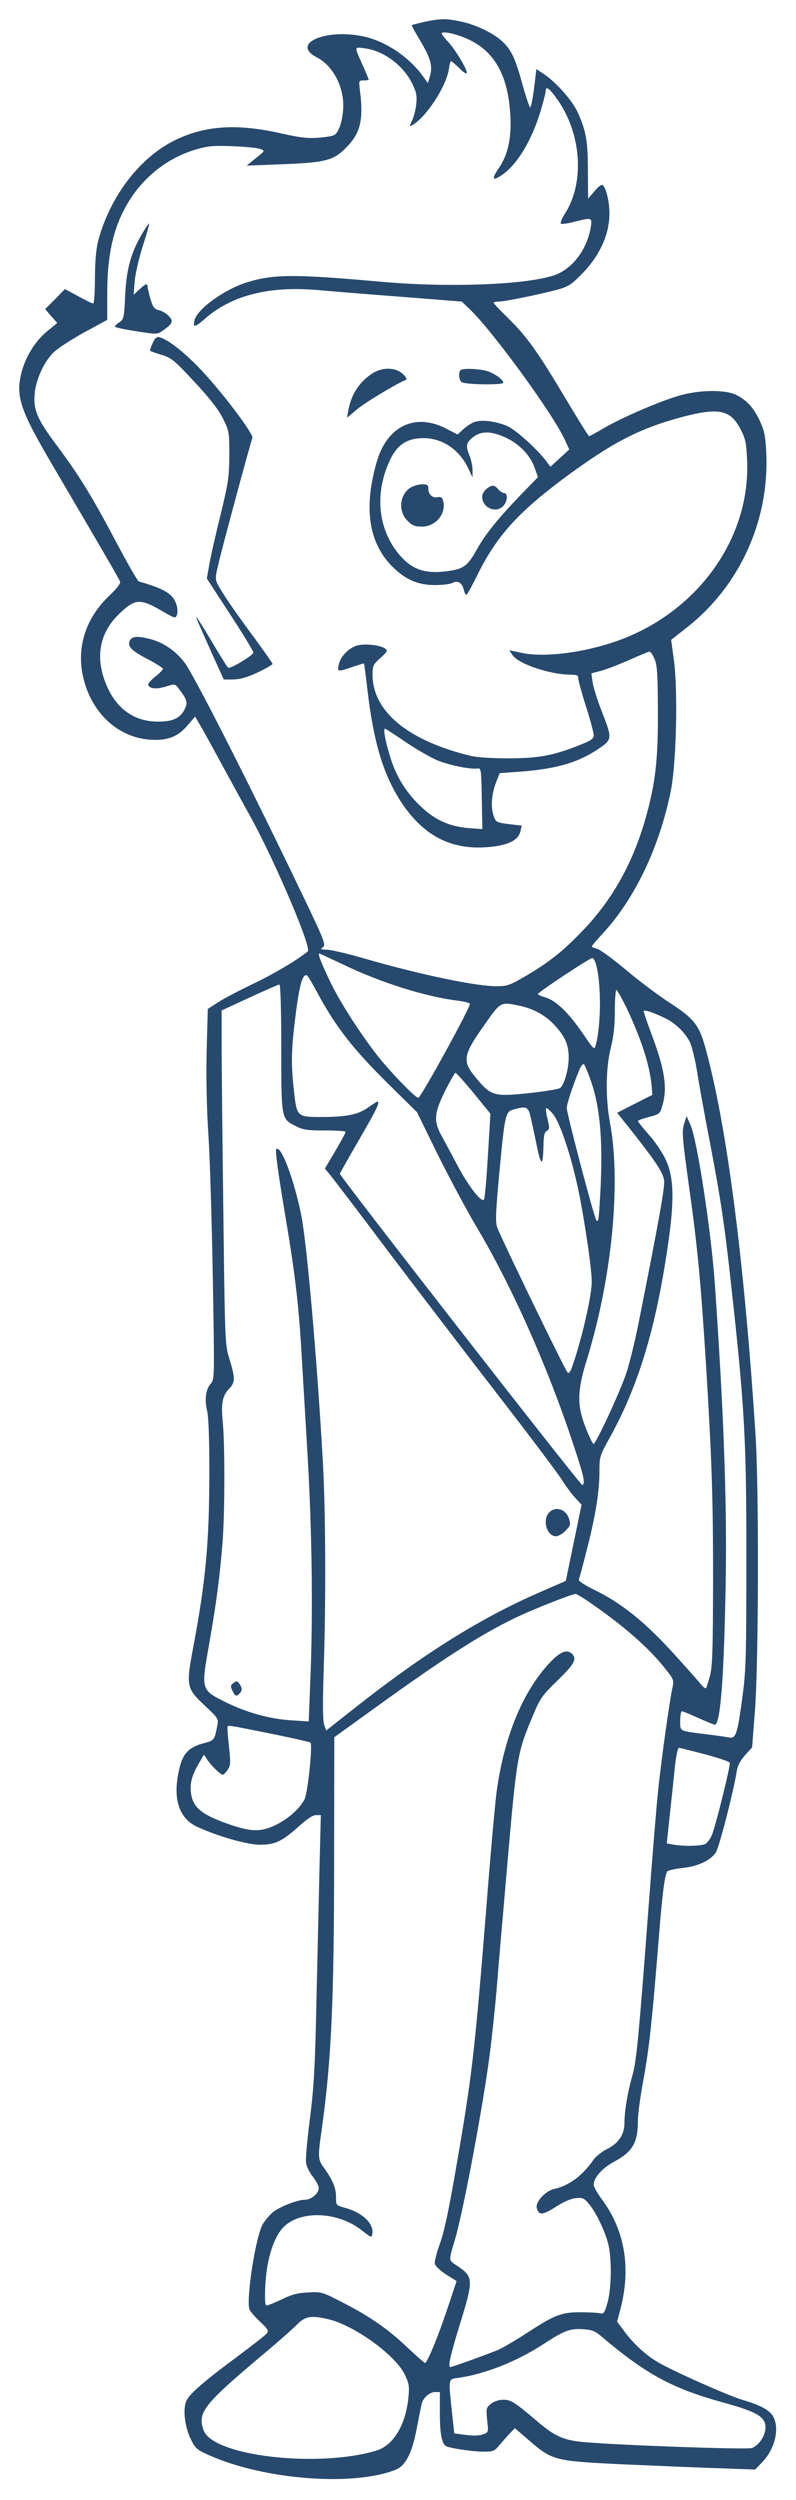 <svg width="414" height="1300" viewBox="0 0 414 1300" fill="none" xmlns="http://www.w3.org/2000/svg">
<g filter="url(#filter0_d_5_3)">
<path d="M215.872 16.326C212.372 17.126 209.372 17.926 209.172 18.026C208.972 18.226 210.872 21.726 213.372 25.826C218.972 35.326 220.072 39.126 218.672 44.326L217.572 48.226L215.472 45.326C208.172 34.826 195.672 26.426 183.972 23.926C163.972 19.726 146.072 27.826 159.772 34.826C168.372 39.226 174.272 50.826 173.472 61.826C173.272 65.426 172.272 69.926 171.272 71.926C169.672 75.226 169.072 75.626 164.372 76.226C155.972 77.226 152.772 76.926 141.472 74.426C118.372 69.126 101.672 70.226 85.972 77.926C67.772 86.826 52.372 106.926 46.172 129.826C44.972 134.426 44.472 140.126 44.372 149.526C44.372 156.826 43.972 162.826 43.472 162.826C42.972 162.826 39.472 161.126 35.672 159.026L28.772 155.326L23.672 160.526L18.472 165.726L21.572 169.326L24.772 172.926L19.672 177.126C13.272 182.326 8.372 190.326 6.172 198.726C3.072 211.126 5.372 218.026 22.272 246.826C47.072 289.026 56.872 305.926 57.472 307.426C57.772 308.426 55.772 311.026 51.372 315.226C40.272 325.926 35.372 339.826 37.672 354.126C40.972 374.026 55.172 388.326 72.972 389.626C81.972 390.226 87.472 388.226 92.572 382.126L96.472 377.626L99.172 382.226C100.672 384.726 105.572 393.726 110.172 402.126C114.672 410.426 121.672 423.226 125.672 430.426C138.172 453.226 157.272 498.026 155.072 499.726C150.072 503.926 136.872 511.726 126.772 516.526C119.872 519.826 111.772 524.026 108.672 526.026L103.072 529.626L102.472 551.526C102.172 565.126 102.472 581.426 103.372 594.826C104.172 606.626 105.172 640.126 105.672 669.326C106.572 721.226 106.572 722.326 104.672 724.426C102.072 727.226 101.272 732.726 102.672 738.426C103.472 741.426 103.872 752.726 103.872 769.726C103.872 806.726 102.072 826.626 95.572 861.126C91.672 882.026 91.872 882.826 101.772 892.126C108.372 898.326 108.672 898.826 108.072 902.026C106.572 909.826 106.372 910.026 101.372 911.326C92.572 913.626 89.572 917.126 87.672 927.526C85.072 941.126 88.472 950.626 97.372 954.826C107.672 959.626 123.072 964.126 129.772 964.226C137.872 964.326 141.572 962.626 150.372 954.726C154.672 950.826 157.672 948.826 159.372 948.826H161.872L161.272 972.026C160.972 984.826 160.272 1016.03 159.672 1041.33C158.872 1080.73 158.272 1090.13 156.172 1106.83C154.772 1117.53 153.872 1127.83 154.172 1129.73C154.472 1131.63 156.072 1134.83 157.772 1136.93C159.372 1139.03 160.772 1141.63 160.772 1142.73C160.772 1145.53 156.972 1148.83 153.572 1148.83C149.672 1148.83 140.272 1152.53 136.772 1155.43C135.172 1156.83 132.972 1159.43 131.772 1161.33C127.972 1167.53 122.672 1201.83 124.872 1206.13C125.472 1207.33 128.072 1210.23 130.572 1212.53C134.472 1216.23 134.872 1217.03 133.672 1218.43C132.972 1219.33 126.272 1224.53 118.772 1230.13C101.372 1243.03 94.072 1249.33 92.072 1253.13C89.972 1257.23 90.972 1266.73 94.272 1273.43C96.572 1278.13 97.372 1278.83 103.872 1281.73C132.372 1294.43 178.672 1298.03 200.772 1289.23C205.972 1287.13 209.372 1280.53 211.772 1267.63C212.872 1261.93 213.972 1256.33 214.272 1255.03C215.072 1251.83 218.372 1248.83 221.272 1248.83H223.772V1259.73C223.772 1271.23 224.872 1276.43 227.572 1277.23C231.972 1278.53 241.672 1279.83 246.572 1279.83C251.372 1279.83 252.272 1279.53 254.572 1276.63C256.072 1274.93 258.472 1272.13 259.972 1270.53L262.772 1267.63L270.472 1274.23C282.272 1284.43 283.672 1284.73 319.272 1286.43C335.772 1287.13 357.972 1288.13 368.572 1288.43L387.772 1289.13L391.672 1285.03C397.972 1278.43 400.472 1268.03 397.272 1261.83C395.472 1258.33 390.972 1255.83 381.272 1252.93C373.972 1250.83 344.572 1237.73 336.872 1233.13C331.072 1229.73 324.372 1223.63 319.772 1217.33L315.972 1212.23L317.872 1204.93C323.272 1183.63 319.772 1164.13 307.672 1148.13C305.572 1145.23 303.772 1142.03 303.772 1141.03C303.772 1137.43 308.272 1132.33 314.272 1129.13C323.972 1123.93 326.772 1119.23 326.772 1107.73C326.772 1104.53 328.072 1094.63 329.772 1085.73C332.672 1069.73 334.072 1056.33 337.272 1017.33C339.372 990.326 340.772 979.026 342.172 978.026C342.772 977.526 346.272 976.726 349.972 976.326C357.872 975.526 364.472 972.426 367.272 968.326C369.072 965.626 376.672 935.926 378.272 925.526C378.672 923.126 380.172 920.226 382.472 917.726L386.172 913.626L387.572 895.526C389.572 871.626 389.772 779.626 387.972 751.326C382.572 667.226 374.172 599.326 364.172 558.726C358.972 537.526 357.972 536.026 341.672 525.326C336.372 521.826 326.572 514.426 320.072 508.926C313.472 503.426 306.972 498.626 305.472 498.326C303.972 497.926 302.772 497.426 302.772 497.126C302.772 496.826 305.372 493.726 308.672 490.226C325.272 472.126 337.972 445.526 343.872 416.326C346.772 402.126 347.672 364.126 345.472 348.026L344.072 337.726L352.572 331.026C379.672 309.626 394.972 275.926 393.572 241.226C393.172 231.926 392.572 229.126 390.372 224.226C387.172 217.326 383.772 213.426 378.272 210.526C372.672 207.526 359.272 207.626 348.572 210.626C338.672 213.426 319.372 221.726 309.572 227.326C305.372 229.826 301.672 231.826 301.372 231.826C301.072 231.826 295.372 222.626 288.672 211.426C274.372 187.426 268.872 179.826 259.072 170.226C255.072 166.326 251.772 162.826 251.772 162.526C251.772 162.126 252.972 161.826 254.372 161.826C257.272 161.826 274.172 158.426 284.172 155.826C290.072 154.226 291.872 153.226 296.472 148.626C306.572 138.726 311.872 127.526 311.972 116.226C311.972 110.126 310.472 103.326 308.572 101.326C307.972 100.726 306.472 101.726 304.272 104.326L300.872 108.326L300.772 93.826C300.772 78.326 299.772 72.926 295.472 63.426C292.672 57.326 284.672 48.226 278.172 43.726L273.972 40.926L272.772 50.826C272.072 56.326 271.172 60.826 270.772 60.826C270.372 60.826 268.572 55.526 266.772 49.026C263.072 35.626 261.172 31.326 256.672 26.926C252.372 22.626 242.872 17.926 234.872 16.226C226.872 14.526 224.172 14.626 215.872 16.326ZM239.372 25.826C251.172 31.526 257.872 42.426 259.872 58.826C261.672 73.826 259.972 84.326 254.372 92.526C250.472 98.226 251.072 99.426 256.172 95.926C264.072 90.426 271.472 78.226 276.172 62.726C277.572 58.026 278.772 53.426 278.772 52.526C278.772 49.626 280.472 50.626 284.172 55.726C297.372 73.626 299.372 99.526 288.872 116.026C287.172 118.626 286.272 121.026 286.772 121.326C287.272 121.626 290.372 121.226 293.672 120.326C302.772 118.026 303.072 118.126 302.272 123.026C300.372 134.826 292.472 145.126 282.972 148.226C267.672 153.226 227.172 154.626 192.272 151.426C148.372 147.526 137.372 147.526 123.672 151.726C111.772 155.426 97.572 165.626 96.172 171.526C95.172 175.426 96.372 175.326 101.372 170.926C115.472 158.526 134.772 153.626 160.272 155.826C166.872 156.426 186.372 158.026 203.672 159.326L235.172 161.826L239.572 166.026C251.572 177.626 282.572 220.226 288.672 233.526L291.072 238.726L286.172 243.226L281.272 247.726L279.272 245.026C274.972 239.126 263.972 229.126 259.372 226.826C254.172 224.326 246.572 223.126 242.372 224.226C240.972 224.526 238.272 226.226 236.372 227.826L232.972 230.926L226.772 227.726C212.172 220.326 198.772 225.426 192.372 240.926C191.572 242.826 190.172 247.526 189.372 251.226C184.472 272.326 187.872 288.726 199.472 300.026C206.172 306.526 212.472 309.226 221.272 309.226C225.172 309.226 229.172 308.726 230.272 308.126C233.072 306.626 235.472 308.126 236.272 311.926C236.672 313.626 237.372 314.626 237.772 314.126C238.272 313.726 240.972 308.726 243.772 303.026C253.472 283.626 264.572 271.426 287.972 253.926C313.472 235.026 327.572 227.726 350.172 221.726C368.972 216.826 374.972 218.126 380.172 228.226C382.772 233.226 383.172 235.226 383.572 244.726C385.272 286.226 356.172 325.326 313.172 339.226C296.372 344.726 277.372 346.826 266.572 344.526L259.872 343.126L261.572 345.626C264.572 350.226 280.972 355.726 291.572 355.826C295.072 355.826 295.772 356.126 295.772 357.826C295.772 358.826 297.572 365.426 299.772 372.326C301.972 379.226 303.772 385.926 303.772 387.226C303.772 389.226 302.572 390.026 295.972 392.626C282.672 397.926 274.772 399.326 259.272 399.326C250.972 399.326 242.972 398.826 239.772 398.026C207.172 390.126 188.772 374.926 188.772 355.826C188.772 351.226 189.072 350.526 192.872 347.126C196.472 343.826 196.772 343.326 195.272 342.226C192.672 340.326 184.272 339.526 180.472 340.726C176.072 342.226 171.972 346.526 171.172 350.626C170.372 354.426 170.672 354.426 178.272 351.826C181.472 350.726 184.172 349.926 184.272 350.026C184.472 350.226 185.272 356.626 186.172 364.326C189.372 391.226 194.372 407.826 203.672 422.126C214.772 438.926 228.572 446.526 246.672 445.626C257.972 445.026 264.272 442.426 265.572 437.626L266.372 434.326L259.672 433.526C253.372 432.726 252.872 432.426 251.872 429.626C250.172 424.926 250.572 418.426 252.772 412.426L254.872 407.026L264.572 406.326C283.872 404.926 295.372 401.726 306.072 394.526C313.572 389.426 313.572 389.326 307.872 374.626C305.572 368.726 303.472 361.926 303.172 359.526L302.572 355.126L307.172 353.926C309.772 353.326 316.372 350.726 321.972 348.326C327.472 345.826 332.372 343.826 332.872 343.826C333.372 343.826 334.472 345.526 335.372 347.526C336.772 350.726 337.072 355.126 337.172 373.826C337.272 398.326 336.172 409.426 332.172 425.326C325.572 451.226 314.572 471.826 297.772 489.226C287.672 499.726 280.872 505.126 268.572 512.426C260.172 517.326 258.872 517.826 253.272 517.826C242.472 517.826 214.172 511.926 185.972 503.826C176.472 501.026 167.072 498.826 164.972 498.826C161.672 498.726 161.472 498.626 163.072 497.426C164.672 496.226 163.572 493.626 148.672 462.726C122.772 408.926 95.972 356.326 91.272 349.926C86.272 343.126 79.172 338.426 71.172 336.826C65.672 335.626 63.272 336.126 62.372 338.426C61.272 341.226 63.672 343.526 71.772 347.726C76.172 350.026 79.772 352.326 79.772 352.826C79.772 353.226 77.972 355.126 75.772 356.826C73.472 358.626 71.872 360.526 72.072 361.126C72.672 363.126 76.372 363.526 81.172 362.026C85.872 360.526 85.972 360.526 87.772 362.826C92.472 369.026 92.772 370.226 90.972 373.926C88.672 378.526 84.672 380.326 76.772 380.226C65.372 380.126 56.472 374.126 51.272 363.226C44.072 348.026 46.172 334.426 57.272 323.926C65.372 316.226 67.972 316.126 79.472 322.826C86.072 326.626 86.272 326.726 87.072 324.626C87.472 323.426 87.372 321.026 86.672 319.126C84.972 313.826 80.472 311.126 67.172 307.326C66.572 307.126 61.372 298.126 55.572 287.126C42.672 262.726 36.072 252.026 24.172 236.126C13.972 222.426 12.072 217.726 13.172 208.526C14.072 201.626 17.972 193.226 22.572 188.526C24.572 186.426 31.772 181.726 38.472 178.026L50.772 171.326V157.726C50.772 135.726 54.472 121.126 63.272 107.726C71.272 95.726 83.172 86.826 96.572 82.826C102.972 80.926 105.472 80.626 116.072 81.026C122.772 81.326 129.272 81.926 130.572 82.526C132.872 83.426 132.772 83.526 128.072 87.226L123.272 91.126L141.472 90.426C164.372 89.526 168.472 88.526 175.272 81.526C182.472 74.126 184.072 67.326 182.272 52.526C181.572 46.826 181.572 46.826 184.172 46.826C185.572 46.826 186.772 46.626 186.772 46.326C186.772 46.126 185.572 43.326 184.172 40.126C179.072 28.626 178.972 29.426 184.672 30.126C194.472 31.326 204.672 38.926 209.372 48.426C211.572 53.026 211.972 54.826 211.472 59.226C211.172 62.226 210.172 66.026 209.272 67.826C207.772 70.826 207.772 70.926 209.472 70.026C216.572 66.126 227.272 49.726 228.472 40.826C228.772 38.626 229.272 36.826 229.572 36.826C229.972 36.826 231.872 38.526 233.972 40.526C236.372 42.926 237.772 43.726 237.772 42.726C237.772 40.626 231.272 29.926 227.672 26.326C226.072 24.626 224.772 22.826 224.772 22.426C224.772 20.826 233.272 22.826 239.372 25.826ZM258.372 232.726C265.372 236.026 270.972 242.026 273.172 248.526L274.772 253.126L264.672 263.526C253.272 275.526 247.372 282.926 242.872 290.926C238.272 299.226 236.072 300.826 228.172 301.926C215.472 303.726 208.372 301.026 201.172 291.526C191.072 278.026 190.072 259.726 198.372 243.126C202.072 235.926 207.072 232.826 215.272 232.826C225.272 232.826 234.272 239.026 238.872 249.226L240.772 253.326V249.526C240.772 247.426 240.072 244.126 239.272 242.126C237.272 237.326 237.372 235.526 240.072 233.126C244.572 228.926 250.172 228.826 258.372 232.726ZM206.972 391.526C212.872 395.426 220.172 399.526 223.072 400.626C229.272 403.026 239.872 405.126 243.072 404.626C245.272 404.326 245.272 404.526 245.572 420.226L245.872 436.126L239.072 435.626C229.072 434.826 221.772 431.626 214.572 425.026C206.672 417.726 201.372 409.426 198.272 399.626C195.372 390.526 194.072 383.426 195.372 383.926C195.872 384.126 201.072 387.526 206.972 391.526ZM173.872 506.726C193.272 516.026 216.472 523.326 233.072 525.326C236.172 525.726 239.072 526.426 239.372 526.926C240.072 528.126 213.872 575.826 212.572 575.826C210.872 575.826 196.772 561.126 190.072 552.326C180.472 539.626 171.272 525.026 166.372 514.726C161.972 505.426 160.172 500.826 161.072 500.826C161.372 500.826 167.072 503.526 173.872 506.726ZM304.972 506.426C307.772 516.226 307.672 537.926 304.872 548.326C304.172 551.126 303.972 551.026 297.872 542.026C290.572 531.426 284.172 525.326 278.672 523.626C276.472 523.026 274.772 522.226 274.772 521.926C274.772 520.926 302.172 502.826 303.172 503.126C303.672 503.326 304.572 504.826 304.972 506.426ZM160.272 521.626C170.072 539.626 178.872 550.826 198.272 569.926L211.872 583.326L222.672 605.326C228.672 617.426 237.472 633.826 242.172 641.826C260.572 672.526 279.172 714.026 292.672 754.526C298.672 772.526 299.572 776.226 297.872 777.226C297.172 777.726 171.772 616.726 171.772 615.326C171.772 615.026 176.272 607.126 181.772 597.626C190.772 582.126 192.872 577.826 191.272 577.826C190.972 577.826 188.972 579.126 186.672 580.726C181.572 584.526 175.172 585.826 162.372 585.826C149.372 585.826 149.372 585.726 147.872 572.026C146.272 557.426 146.472 550.526 148.872 531.826C150.872 516.226 152.572 510.926 154.772 512.326C155.272 512.626 157.672 516.726 160.272 521.626ZM141.272 549.626C141.272 586.826 141.272 586.826 148.772 590.526C152.572 592.526 154.772 592.826 163.972 592.826C169.872 592.826 174.772 593.126 174.772 593.526C174.772 594.026 172.372 598.426 169.372 603.526L163.972 612.626L166.772 616.026C168.272 617.826 182.072 635.926 197.372 656.326C212.772 676.626 238.572 710.426 254.672 731.226C270.872 752.126 285.372 771.526 287.072 774.226C288.772 777.026 291.772 781.126 293.772 783.426L297.472 787.426L293.372 807.226L289.272 827.026L277.172 832.326C245.772 845.826 215.872 864.426 179.372 893.226L164.672 904.826L163.672 902.026C162.872 900.126 162.772 891.426 163.372 872.826C164.572 836.826 164.372 789.726 162.872 764.326C159.872 711.126 154.572 651.326 151.672 636.826C147.872 618.026 141.072 600.126 138.672 602.526C138.072 603.126 139.572 614.326 142.672 632.926C148.272 665.826 150.272 682.226 151.772 707.826C152.372 717.426 153.772 741.726 154.972 761.826C157.272 801.226 157.872 844.326 156.372 879.226L155.572 900.126L146.372 899.526C134.972 898.826 122.772 895.326 111.972 889.926C99.572 883.726 99.572 883.526 103.672 860.526C107.572 838.426 109.372 824.426 110.772 806.726C111.972 790.926 111.972 755.626 110.872 744.526C109.872 735.026 110.672 730.626 114.172 727.126C117.372 723.926 117.372 721.426 114.372 711.826C112.072 704.426 111.972 703.826 111.172 635.326C110.672 597.326 110.272 558.226 110.272 548.326V530.426L124.772 523.726C132.772 520.026 139.772 516.926 140.272 516.926C140.872 516.826 141.272 528.326 141.272 549.626ZM321.072 529.526C328.872 546.126 333.072 559.426 333.972 570.326L334.272 574.326L325.172 578.926L315.972 583.626L324.972 594.926C336.372 609.526 339.572 614.426 340.372 618.526C340.972 621.626 337.972 638.426 327.172 692.726C325.272 702.326 322.372 714.126 320.772 718.926C317.572 728.526 304.972 755.826 303.672 755.826C303.272 755.826 301.472 752.126 299.672 747.526C295.072 736.026 295.172 728.426 299.972 712.826C313.272 670.026 318.172 620.126 312.172 588.326C309.872 575.626 310.072 560.426 312.672 549.826C314.172 543.826 314.772 538.126 314.772 530.526C314.772 524.626 315.172 519.826 315.572 519.826C316.072 519.826 318.472 524.226 321.072 529.526ZM264.972 527.926C272.572 529.526 278.772 532.926 283.672 538.326C288.972 544.126 290.772 548.326 290.772 555.126C290.772 560.826 288.472 569.026 286.372 570.726C285.672 571.326 278.272 572.526 269.972 573.426C251.872 575.326 250.372 574.826 242.672 565.626C235.272 556.726 235.672 553.926 246.672 538.326C255.472 525.726 255.172 525.926 264.972 527.926ZM341.472 534.726C346.572 537.326 351.272 541.926 353.772 546.826C354.872 549.026 356.672 556.426 357.772 563.526C358.872 570.526 361.872 586.926 364.372 599.826C369.772 628.126 371.872 642.026 375.172 672.326C382.272 736.426 383.272 753.626 383.172 816.826C383.172 867.226 382.972 873.726 381.072 887.826C378.472 907.026 377.772 909.226 373.972 908.426C372.472 908.126 367.472 907.426 362.772 906.826C347.972 905.026 348.772 905.426 348.772 899.726C348.772 897.026 349.172 894.826 349.672 894.826C350.172 894.826 353.972 896.426 358.172 898.326C362.472 900.226 366.272 901.826 366.772 901.826C369.772 901.826 371.672 875.726 372.472 825.026C373.072 784.826 371.372 738.426 366.772 672.326C364.872 645.126 357.572 597.526 354.072 589.826L352.072 585.326L350.772 589.526C349.572 593.326 349.872 596.826 353.572 623.526C357.872 654.026 359.572 672.926 362.272 715.826C365.272 765.226 365.872 784.226 365.872 826.826C365.772 862.926 365.572 871.326 364.272 876.326C363.372 879.526 362.472 882.526 362.172 882.826C361.872 883.126 360.672 882.226 359.572 880.826C358.472 879.426 352.872 873.126 347.172 866.826C331.072 848.826 318.572 838.726 303.972 831.626C299.372 829.426 295.872 827.126 296.072 826.426C296.272 825.826 298.172 819.026 300.072 811.326C304.672 793.726 306.772 780.526 306.772 770.326C306.772 762.426 306.872 762.026 312.272 752.326C326.972 725.626 335.972 696.226 342.272 653.326C345.872 629.126 345.572 617.226 341.172 607.826C339.472 604.226 335.572 598.426 332.372 594.926C329.272 591.426 326.772 588.226 326.772 587.926C326.772 587.526 329.372 586.626 332.472 585.826C337.872 584.426 338.272 584.126 339.372 580.326C342.272 570.826 340.872 561.326 333.772 542.526C331.572 536.626 329.772 531.326 329.772 530.826C329.772 529.726 335.572 531.726 341.472 534.726ZM302.172 566.626C307.472 581.526 308.872 600.526 306.872 631.326C306.372 639.526 306.072 640.926 305.072 639.326C303.672 636.826 289.772 584.126 289.772 581.126C289.772 579.026 292.972 569.326 296.372 561.226C297.172 559.226 298.272 557.926 298.772 558.426C299.172 558.926 300.772 562.626 302.172 566.626ZM241.372 573.426L250.072 584.126L248.772 605.726C248.072 617.626 247.172 627.926 246.772 628.626C245.672 630.826 238.872 622.226 232.772 610.726C229.772 605.126 226.072 598.126 224.572 595.426C220.472 587.926 220.772 583.826 226.472 572.326C229.072 567.126 231.572 562.826 231.872 562.826C232.272 562.826 236.572 567.626 241.372 573.426ZM270.672 584.526C271.172 586.626 272.672 593.426 273.972 599.726C276.372 611.926 277.472 612.026 277.672 600.126C277.772 595.526 278.172 593.726 279.372 593.026C280.872 592.226 280.872 591.526 279.772 586.926C279.072 584.026 278.772 581.526 279.072 581.226C279.272 580.926 280.872 582.226 282.472 584.126C285.972 588.126 291.372 603.826 295.272 621.326C298.472 635.726 302.772 664.326 302.772 671.426C302.772 677.526 298.972 695.426 294.572 709.626C291.972 718.026 291.172 719.626 290.172 718.626C288.772 717.226 255.772 649.126 253.672 643.426C252.572 640.426 252.772 636.026 254.672 615.126C257.572 584.326 257.872 583.126 262.072 581.926C268.372 580.126 269.572 580.526 270.672 584.526ZM302.872 839.026C319.972 850.926 332.672 862.126 340.772 872.426C345.372 878.126 345.572 878.626 344.772 882.426C343.272 889.226 338.972 919.726 337.372 935.326C336.472 943.526 334.172 971.426 332.272 997.326C327.072 1066.03 325.972 1077.43 323.772 1084.73C321.472 1092.73 319.772 1102.73 319.772 1108.93C319.772 1115.03 316.572 1119.63 310.572 1122.53C308.072 1123.83 304.972 1126.23 303.672 1128.03C298.072 1136.23 290.872 1141.63 283.172 1143.23C278.672 1144.23 273.372 1150.03 274.172 1153.13C275.172 1157.03 277.172 1156.93 283.872 1152.63C287.772 1150.13 291.672 1148.33 294.272 1148.03C297.972 1147.63 298.672 1147.93 301.172 1150.83C304.972 1155.33 309.472 1164.73 311.272 1171.53C313.272 1179.13 313.072 1194.63 310.972 1202.33C309.372 1207.83 309.072 1208.33 306.772 1207.83C305.372 1207.53 300.672 1207.33 296.272 1207.33C286.772 1207.43 283.472 1208.73 269.172 1218.03C263.672 1221.63 257.172 1225.43 254.672 1226.63C250.672 1228.43 230.272 1235.83 229.172 1235.83C227.872 1235.83 229.372 1229.33 233.772 1214.93C241.472 1190.13 241.372 1188.93 232.672 1183.13C228.172 1180.13 228.272 1180.83 231.572 1169.73C235.872 1155.33 246.172 1100.53 249.672 1073.53C250.772 1065.13 252.372 1050.03 253.272 1039.83C254.072 1029.63 255.272 1016.13 255.772 1009.83C256.372 1003.53 257.672 987.926 258.772 975.326C263.772 918.226 264.072 916.326 271.872 897.826C275.972 887.926 276.772 886.826 284.972 878.826C293.672 870.426 295.172 867.626 292.572 865.026C289.972 862.426 286.472 863.726 281.072 869.426C266.872 884.426 257.172 908.126 253.272 936.826C252.472 943.126 250.172 968.326 248.272 992.826C241.872 1072.63 240.672 1083.33 232.272 1131.83C228.472 1154.03 225.972 1165.83 223.772 1171.73C222.072 1176.43 220.872 1181.13 221.172 1182.23C221.472 1183.43 224.172 1185.83 227.072 1187.73L232.472 1191.13L227.172 1207.03C222.772 1220.03 217.972 1231.83 216.172 1233.73C215.972 1233.93 211.872 1230.33 206.972 1225.73C196.672 1215.93 187.272 1209.43 172.772 1202.03C162.672 1196.83 162.172 1196.63 155.272 1197.03C149.972 1197.23 146.672 1198.13 141.572 1200.63C137.872 1202.33 134.372 1203.83 133.672 1203.83C132.872 1203.83 132.672 1201.13 132.972 1193.53C133.672 1179.63 137.472 1167.83 142.772 1162.73C151.772 1154.13 171.172 1155.13 183.272 1164.83C188.072 1168.63 188.272 1168.73 188.672 1166.53C189.472 1161.13 183.372 1155.33 174.072 1152.93C169.772 1151.73 169.772 1151.73 169.772 1147.23C169.772 1142.73 167.972 1138.43 163.272 1131.93C160.372 1127.93 160.272 1126.63 162.272 1112.73C167.372 1076.33 168.772 1045.53 168.772 970.826L168.872 908.326L188.972 893.826C225.372 867.526 244.772 855.026 263.072 846.226C272.172 841.826 292.272 833.926 294.372 833.826C294.972 833.826 298.772 836.126 302.872 839.026ZM139.072 907.126C148.272 909.026 156.072 910.826 156.472 911.126C157.672 912.426 155.072 937.326 153.372 940.626C150.672 945.726 144.872 950.826 138.072 954.126C130.572 957.626 125.672 957.526 114.772 953.826C100.072 948.726 95.472 945.126 94.372 937.626C93.672 932.526 94.672 928.326 98.372 922.026L101.072 917.426L102.672 919.826C104.672 922.926 109.672 927.826 110.872 927.826C111.372 927.826 112.472 926.626 113.472 925.226C114.972 922.926 114.972 921.526 114.072 913.026C113.472 907.626 113.172 903.026 113.372 902.726C113.772 902.026 114.372 902.126 139.072 907.126ZM361.672 917.226C368.572 919.026 374.372 921.026 374.572 921.626C374.972 923.026 367.272 954.326 365.272 959.126C364.472 961.126 362.872 963.226 361.872 963.826C359.672 964.926 351.272 965.126 345.472 964.226L341.772 963.526L342.272 958.926C343.972 942.926 344.872 935.026 345.872 925.026C346.572 918.126 347.472 913.826 348.172 913.826C348.772 913.926 354.872 915.426 361.672 917.226ZM165.672 1210.93C179.072 1214.03 200.472 1229.43 205.472 1239.63C207.672 1244.23 207.972 1245.73 207.472 1251.13C206.072 1265.93 199.672 1276.63 190.572 1279.33C159.872 1288.43 105.472 1282.03 100.872 1268.63C97.572 1259.33 100.772 1255.33 133.772 1227.63C140.072 1222.33 147.072 1216.13 149.272 1213.93C153.572 1209.43 156.772 1208.83 165.672 1210.93ZM307.472 1219.63C331.072 1239.63 344.472 1246.93 371.372 1254.33C385.872 1258.33 390.972 1260.73 392.572 1264.33C394.572 1268.63 390.972 1276.03 386.072 1277.93C383.672 1278.83 320.372 1276.63 299.672 1274.93C288.372 1274.03 283.672 1272.03 274.172 1263.83C262.372 1253.83 260.672 1252.83 256.772 1252.83C254.472 1252.83 251.972 1253.63 250.372 1254.93C247.872 1256.93 247.772 1257.33 248.372 1263.43C249.072 1269.73 249.072 1269.83 246.172 1270.83C244.372 1271.53 241.172 1271.63 237.272 1271.13L231.272 1270.33L230.072 1259.33C228.172 1241.33 227.972 1242.13 233.572 1241.43C247.272 1239.43 263.272 1233.13 276.972 1224.33C288.272 1216.93 291.372 1215.73 297.972 1216.13C302.672 1216.43 304.372 1217.03 307.472 1219.63Z" fill="#27496D"/>
<path d="M68.572 127.126C62.972 136.726 60.672 145.526 60.072 159.126C59.572 170.126 59.372 171.026 57.172 172.526C55.872 173.326 54.772 174.426 54.772 174.826C54.772 175.226 59.772 176.326 65.772 177.226C76.572 178.926 76.872 178.926 79.672 176.926C84.872 173.226 85.372 172.026 82.772 169.326C81.572 168.026 79.272 166.626 77.672 166.326C75.272 165.726 74.572 164.826 73.272 160.526C72.472 157.726 71.772 154.826 71.772 154.126C71.772 152.126 70.672 152.526 67.472 155.526L64.472 158.326L65.072 151.326C65.372 147.326 67.272 139.226 69.272 132.926C71.272 126.726 72.772 121.526 72.572 121.226C72.372 121.026 70.572 123.726 68.572 127.126Z" fill="#27496D"/>
<path d="M74.372 183.426C73.472 185.426 72.872 187.226 73.072 187.426C73.272 187.626 75.972 188.626 79.072 189.526C84.272 191.126 85.772 192.426 96.272 203.726C104.372 212.426 108.672 218.026 110.972 222.626C114.172 229.126 114.272 229.626 114.272 241.826C114.172 253.226 113.772 255.926 109.572 273.326C106.972 283.726 104.372 295.326 103.772 299.026L102.572 305.826L114.672 324.426C121.372 334.626 126.772 343.626 126.772 344.326C126.772 345.726 114.772 352.926 113.672 352.226C113.272 352.026 109.572 346.026 105.272 338.826C101.072 331.726 97.372 325.826 97.172 325.826C96.772 325.826 98.172 329.026 105.472 345.326L111.372 358.326H116.372C119.972 358.226 123.472 357.226 129.072 354.626C133.272 352.626 136.772 350.626 136.772 350.226C136.772 349.926 132.572 343.926 127.472 336.926C116.572 322.226 110.772 313.626 108.372 309.126C106.772 306.026 106.872 305.326 108.872 297.126C111.172 287.426 125.272 235.226 126.272 232.726C126.972 230.726 110.972 209.426 99.472 197.226C91.272 188.526 82.572 181.626 78.172 180.426C76.572 179.926 75.772 180.526 74.372 183.426Z" fill="#27496D"/>
<path d="M188.272 199.426C181.672 203.926 177.772 210.026 176.172 218.226L175.472 222.226L180.472 218.026C184.372 214.626 200.772 204.726 206.272 202.426C206.772 202.126 205.972 200.826 204.472 199.426C200.572 195.826 193.572 195.826 188.272 199.426Z" fill="#27496D"/>
<path d="M234.472 197.526C233.372 198.626 233.672 202.326 234.972 203.626C236.372 205.026 256.772 205.326 256.772 204.026C256.772 202.626 253.472 200.026 249.472 198.326C245.872 196.826 235.672 196.226 234.472 197.526Z" fill="#27496D"/>
<path d="M208.572 258.526C202.772 262.126 201.972 270.826 206.872 275.726C209.372 278.326 210.772 278.826 214.472 278.826C222.072 278.826 227.772 271.226 225.172 264.526C224.872 263.626 223.872 263.226 222.672 263.526C220.172 264.226 217.772 262.126 217.772 259.226C217.772 257.226 217.272 256.826 214.572 256.826C212.772 256.826 210.072 257.626 208.572 258.526Z" fill="#27496D"/>
<path d="M250.772 257.626C248.072 258.526 245.772 261.126 245.772 263.226C245.772 269.526 253.972 272.426 257.372 267.326C259.172 264.626 258.972 261.326 256.972 261.326C256.272 261.326 254.872 260.326 253.972 259.226C253.072 258.026 251.572 257.326 250.772 257.626Z" fill="#27496D"/>
<path d="M280.472 791.626C276.972 795.526 279.472 803.826 284.172 803.826C285.372 803.826 287.672 802.526 289.172 800.926C291.772 798.226 291.872 797.726 290.872 794.526C289.172 789.526 283.672 788.026 280.472 791.626Z" fill="#27496D"/>
<path d="M116.472 880.126C114.872 881.226 114.772 881.826 115.872 884.126C117.272 887.126 117.872 887.326 119.572 885.626C121.072 884.126 121.072 882.626 119.472 880.526C118.472 879.026 117.972 878.926 116.472 880.126Z" fill="#27496D"/>
</g>
<defs>
<filter id="filter0_d_5_3" x="0" y="0" width="413.664" height="1299.07" filterUnits="userSpaceOnUse" color-interpolation-filters="sRGB">
<feFlood flood-opacity="0" result="BackgroundImageFix"/>
<feColorMatrix in="SourceAlpha" type="matrix" values="0 0 0 0 0 0 0 0 0 0 0 0 0 0 0 0 0 0 127 0" result="hardAlpha"/>
<feOffset dx="5" dy="-5"/>
<feGaussianBlur stdDeviation="5"/>
<feComposite in2="hardAlpha" operator="out"/>
<feColorMatrix type="matrix" values="0 0 0 0 0.153 0 0 0 0 0.286 0 0 0 0 0.427 0 0 0 0.7 0"/>
<feBlend mode="normal" in2="BackgroundImageFix" result="effect1_dropShadow_5_3"/>
<feBlend mode="normal" in="SourceGraphic" in2="effect1_dropShadow_5_3" result="shape"/>
</filter>
</defs>
</svg>
